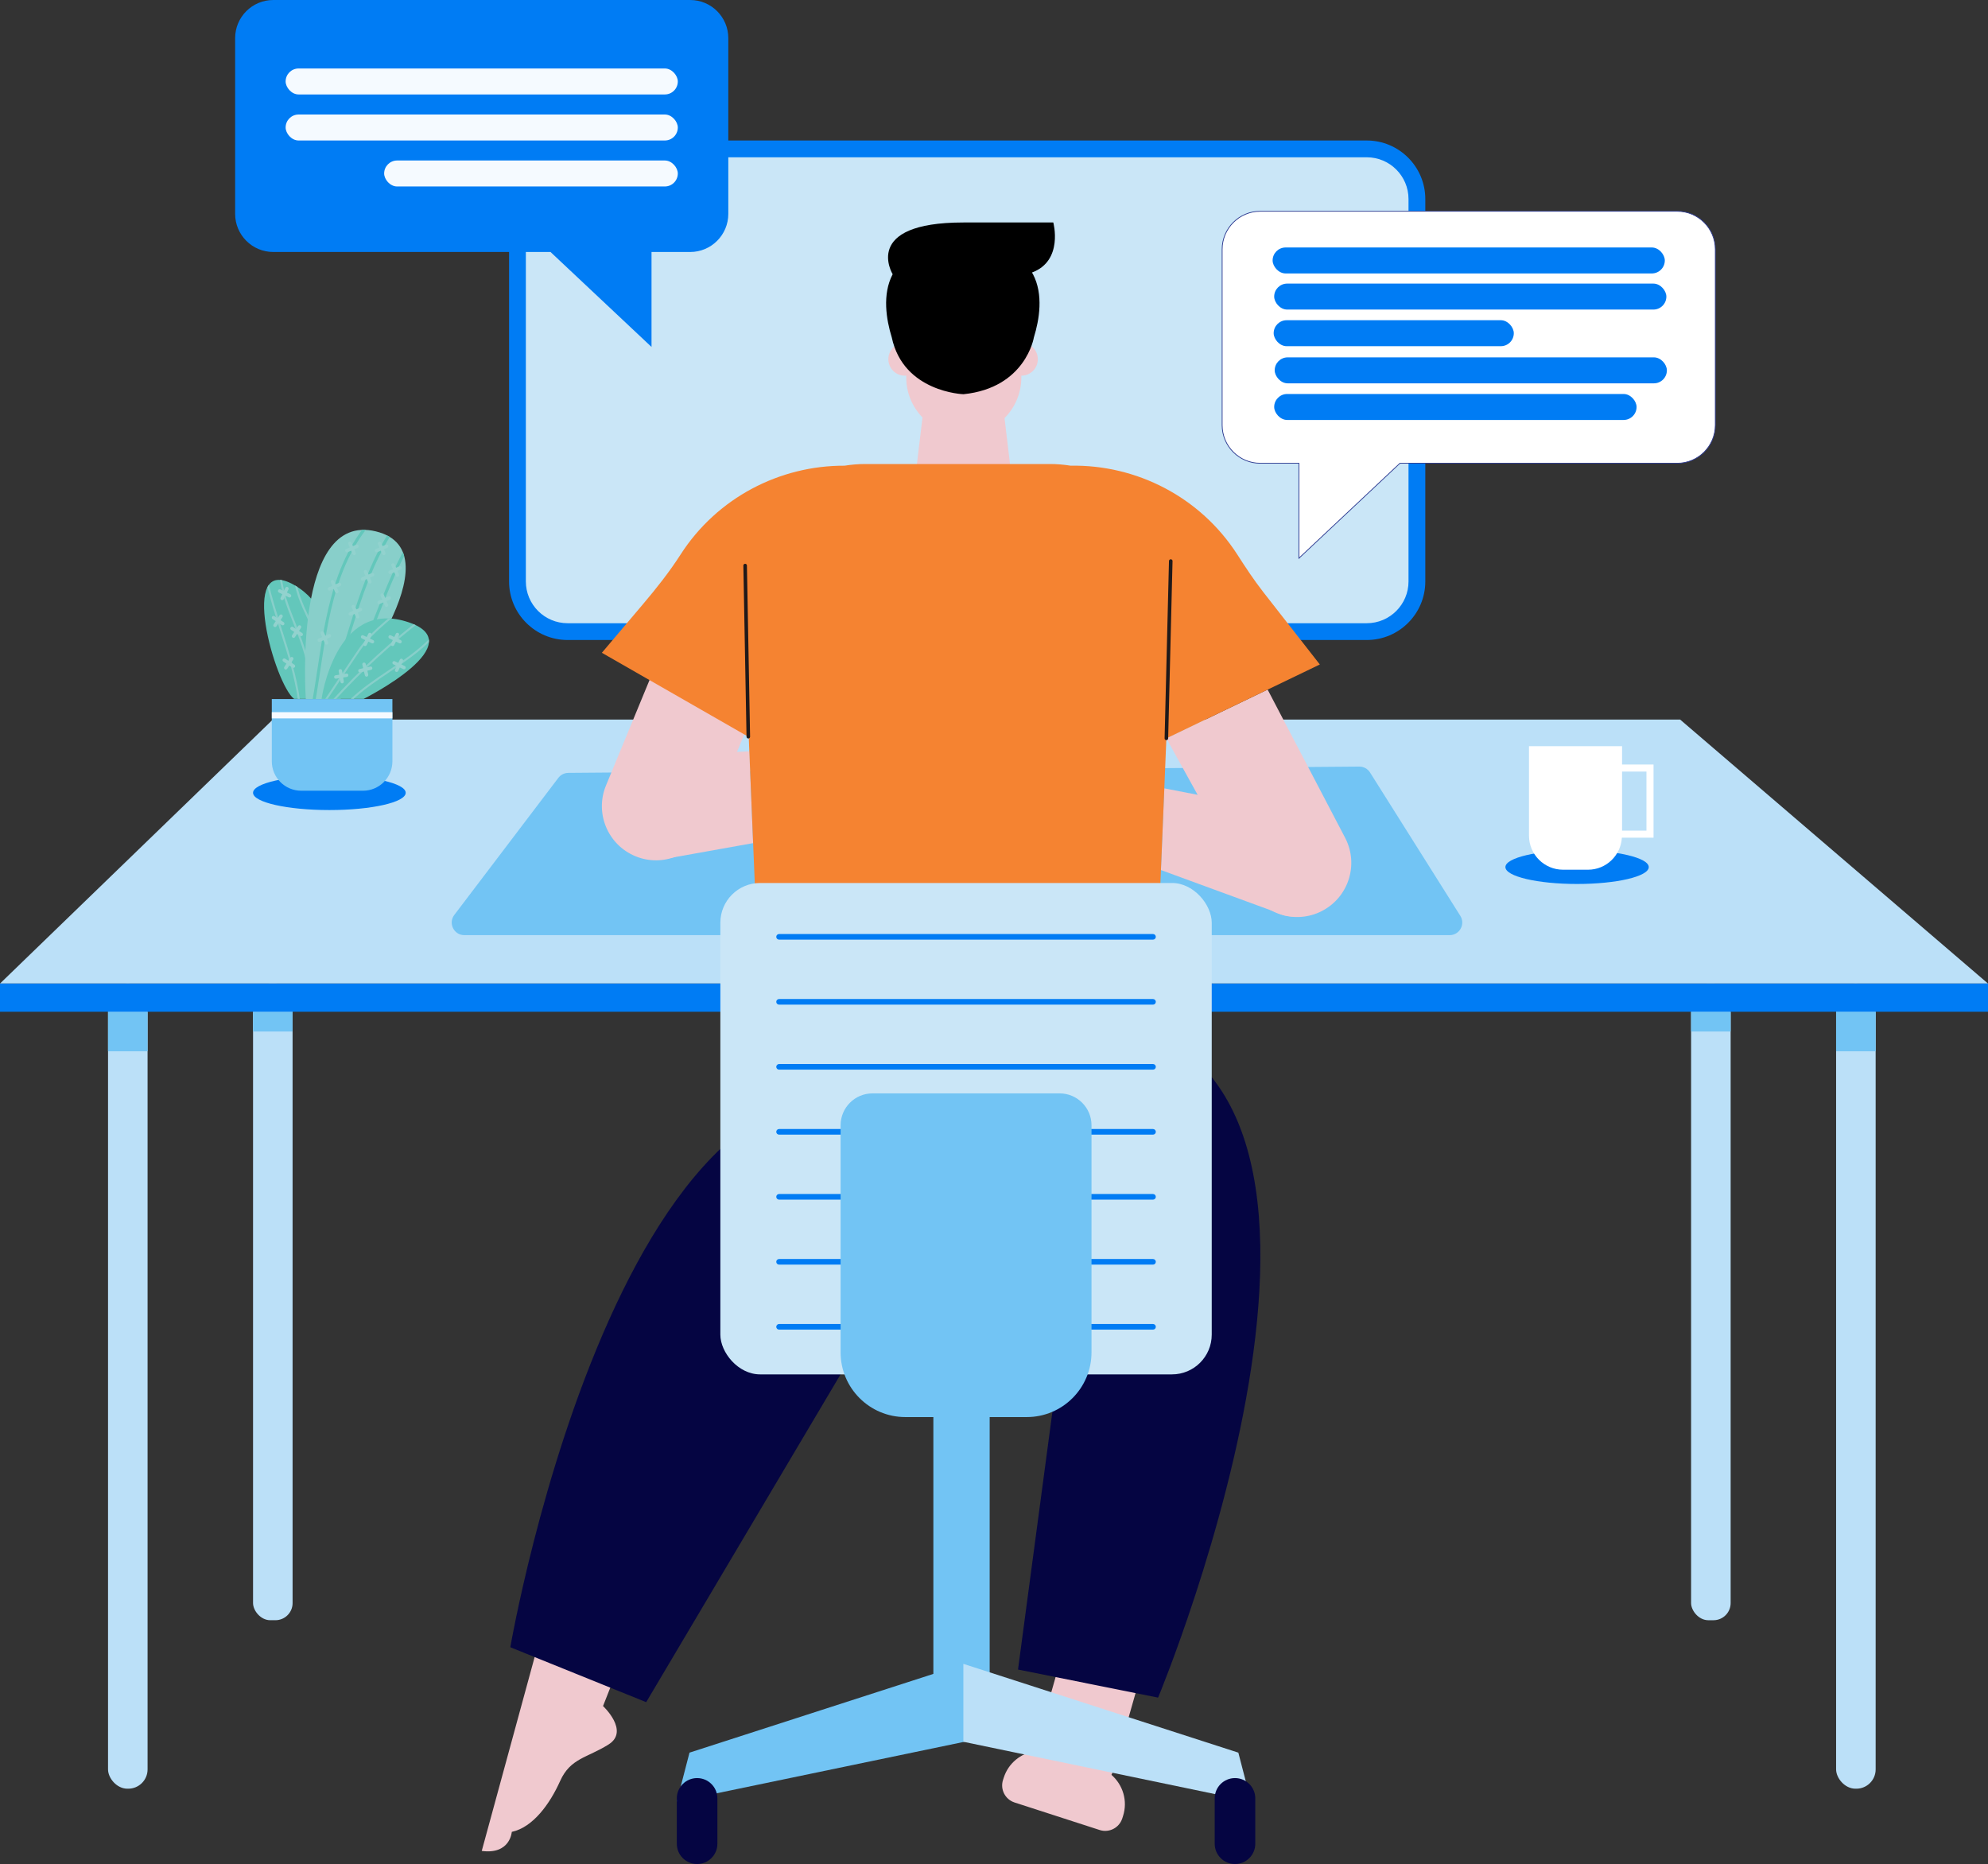<?xml version="1.0" encoding="UTF-8"?>
<svg id="Layer_2" data-name="Layer 2" xmlns="http://www.w3.org/2000/svg" xmlns:xlink="http://www.w3.org/1999/xlink" viewBox="0 0 1311.91 1230.07">
  <rect x="0" y="0" width="1311.91" height="1230.07" fill="#333333" stroke="none"/>
  <defs>
    <style>
      .cls-1 {
        fill: #007cf4;
      }

      .cls-2 {
        fill: #bbe0f8;
      }

      .cls-3 {
        stroke: #1f191a;
        stroke-linecap: round;
        stroke-linejoin: round;
        stroke-width: 2.35px;
      }

      .cls-3, .cls-4 {
        fill: #f58331;
      }

      .cls-5, .cls-6 {
        fill: #fff;
      }

      .cls-7 {
        fill: #63c7bb;
      }

      .cls-8 {
        fill: #cae6f7;
      }

      .cls-9 {
        clip-path: url(#clippath-2);
      }

      .cls-10 {
        clip-path: url(#clippath-1);
      }

      .cls-11 {
        fill: #88cfca;
      }

      .cls-12 {
        fill: #f0c9cf;
      }

      .cls-13 {
        fill: #f5faff;
      }

      .cls-14 {
        clip-path: url(#clippath);
      }

      .cls-15 {
        fill: #92d2ce;
      }

      .cls-16 {
        fill: #050542;
      }

      .cls-17 {
        fill: #72c4f4;
      }

      .cls-6 {
        stroke: #2b3990;
        stroke-miterlimit: 10;
        stroke-width: .5px;
      }
    </style>
    <clipPath id="clippath">
      <path class="cls-7" d="m212.21,461.21s19.42-53.8-18.1-75.19c-37.53-21.4-12.6,66.02,0,75.19h18.1Z"/>
    </clipPath>
    <clipPath id="clippath-1">
      <path class="cls-11" d="m201.82,461.31s-9.01-124.1,46.23-110.65c55.24,13.45-23.39,110.65-23.39,110.65h-22.84Z"/>
    </clipPath>
    <clipPath id="clippath-2">
      <path class="cls-7" d="m212.21,461.21s8.94-65.09,55.52-51.18c46.57,13.9-27.76,51.18-27.76,51.18h-27.76Z"/>
    </clipPath>
  </defs>
  <g id="Layer_1-2" data-name="Layer 1">
    <g id="Pc">
      <rect class="cls-8" x="341.47" y="98.25" width="593.57" height="318.55" rx="33.09" ry="33.09"/>
      <path class="cls-1" d="m901.95,422.34H374.57c-21.3,0-38.63-17.33-38.63-38.63v-252.37c0-21.3,17.33-38.63,38.63-38.63h527.38c21.3,0,38.63,17.33,38.63,38.63v252.37c0,21.3-17.33,38.63-38.63,38.63ZM374.57,103.79c-15.19,0-27.55,12.36-27.55,27.55v252.37c0,15.19,12.36,27.55,27.55,27.55h527.38c15.19,0,27.55-12.36,27.55-27.55v-252.37c0-15.19-12.36-27.55-27.55-27.55H374.57Z"/>
    </g>
    <g id="table">
      <g>
        <g>
          <rect class="cls-2" x="71.29" y="649.04" width="26.1" height="531.31" rx="12.74" ry="12.74"/>
          <rect class="cls-2" x="166.99" y="649.04" width="26.1" height="420.13" rx="11.33" ry="11.33"/>
          <rect class="cls-17" x="71.29" y="667.64" width="26.1" height="26.1"/>
          <rect class="cls-17" x="166.99" y="667.64" width="26.1" height="13.05"/>
        </g>
        <g>
          <rect class="cls-2" x="1211.68" y="649.04" width="26.1" height="531.31" rx="12.74" ry="12.74" transform="translate(2449.45 1829.39) rotate(180)"/>
          <rect class="cls-2" x="1115.97" y="649.04" width="26.1" height="420.13" rx="11.33" ry="11.33" transform="translate(2258.05 1718.22) rotate(180)"/>
          <rect class="cls-17" x="1211.68" y="667.64" width="26.1" height="26.1" transform="translate(2449.45 1361.39) rotate(180)"/>
          <rect class="cls-17" x="1115.97" y="667.64" width="26.1" height="13.05" transform="translate(2258.05 1348.33) rotate(180)"/>
        </g>
      </g>
      <g>
        <polygon class="cls-2" points="1311.91 649.04 0 649.04 180.04 474.84 1108.74 474.84 1311.91 649.04"/>
        <rect class="cls-1" y="649.04" width="1311.91" height="18.6"/>
      </g>
      <path class="cls-17" d="m956.63,617.1H306.42c-6.87,0-10.78-7.87-6.62-13.34l68.66-90.45c1.56-2.05,3.98-3.27,6.56-3.29l521.98-4.15c2.88-.02,5.57,1.45,7.1,3.88l59.58,94.6c3.49,5.54-.49,12.75-7.04,12.75Z"/>
    </g>
    <g id="chat-group">
      <g id="chat-1">
        <path class="cls-1" d="m180.33,0h275.13c13.9,0,25.16,11.27,25.16,25.16v115.97c0,13.9-11.27,25.16-25.16,25.16h-25.51v62.66l-66.65-62.66h-182.97c-13.9,0-25.16-11.27-25.16-25.16V25.16c0-13.9,11.27-25.16,25.16-25.16Z"/>
        <g>
          <rect class="cls-13" x="188.5" y="45.2" width="258.81" height="17.14" rx="8.57" ry="8.57" transform="translate(635.8 107.53) rotate(180)"/>
          <rect class="cls-13" x="188.5" y="75.57" width="258.81" height="17.14" rx="8.57" ry="8.57" transform="translate(635.8 168.28) rotate(-180)"/>
          <rect class="cls-13" x="253.52" y="105.91" width="193.79" height="17.14" rx="8.57" ry="8.57" transform="translate(700.82 228.96) rotate(-180)"/>
        </g>
      </g>
      <g id="chat-2">
        <path class="cls-6" d="m1106.8,139.41h-275.13c-13.9,0-25.16,11.27-25.16,25.16v115.97c0,13.9,11.27,25.16,25.16,25.16h25.51v62.66l66.65-62.66h182.97c13.9,0,25.16-11.27,25.16-25.16v-115.97c0-13.9-11.27-25.16-25.16-25.16Z"/>
        <g>
          <rect class="cls-1" x="839.83" y="163.31" width="258.81" height="17.14" rx="8.57" ry="8.57" transform="translate(1938.46 343.76) rotate(-180)"/>
          <rect class="cls-1" x="840.85" y="187.14" width="258.81" height="17.14" rx="8.57" ry="8.57" transform="translate(1940.51 391.42) rotate(180)"/>
          <rect class="cls-1" x="841.19" y="235.82" width="258.81" height="17.14" rx="8.57" ry="8.57" transform="translate(1941.19 488.78) rotate(-180)"/>
          <rect class="cls-1" x="840.85" y="259.99" width="239.15" height="17.14" rx="8.57" ry="8.57" transform="translate(1920.85 537.12) rotate(180)"/>
          <rect class="cls-1" x="840.51" y="211.31" width="158.47" height="17.14" rx="8.57" ry="8.57" transform="translate(1839.49 439.76) rotate(180)"/>
        </g>
      </g>
      <rect class="cls-13" x="506.51" y="497.8" width="258.81" height="17.14" rx="8.57" ry="8.57" transform="translate(1271.83 1012.73) rotate(-180)"/>
    </g>
    <g id="man">
      <g>
        <g>
          <path class="cls-12" d="m673.99,226.15v-17.19c0-12.12-9.83-21.95-21.95-21.95h-32.05c-12.12,0-21.95,9.83-21.95,21.95v17.28c-.31-.03-.6-.09-.92-.09-6.01,0-10.88,4.87-10.88,10.88s4.87,10.88,10.88,10.88c.31,0,.61-.07.92-.09v1.26c0,10.27,4.09,19.57,10.72,26.4l-8,66.98h70.09l-7.95-66.56c6.85-6.87,11.09-16.35,11.09-26.82v-1.16c6.01,0,10.88-4.87,10.88-10.88s-4.87-10.88-10.88-10.88Z"/>
          <path d="m695.08,146.81h-59.28c-67.6,0-46.72,34.15-46.72,34.15-7,13.33-4.2,29.99-.59,41.68h0c7.7,36.26,47.31,37.5,47.31,37.5,41.1-4.18,46.47-37.5,46.47-37.5h0c3.61-11.69,6.41-28.35-.59-41.68-.21-.4-.47-.74-.69-1.12,21.01-7.75,14.09-33.03,14.09-33.03Z"/>
        </g>
        <g>
          <g>
            <path class="cls-12" d="m409.99,1095.25l-12.04,30.57s17.72,16.47,3.67,25.34c-14.06,8.86-25.2,9-31.96,24.08-6.76,15.08-17.86,30.57-31.92,33.61,0,0-.94,15.08-19.83,12.58l38.42-140.82,53.67,14.64Z"/>
            <path class="cls-16" d="m584.76,856.25l-158.33,267-89.66-36.24s78.87-459.03,283.88-349.85l-35.89,119.09Z"/>
          </g>
          <g>
            <path class="cls-12" d="m733.47,1171.22c.76-1.5,1.4-3.09,1.88-4.78l16.42-57.61-51.58-14.7-16.42,57.61c-.37,1.29-.6,2.57-.77,3.86-9.31,1.38-17.5,7.84-20.59,17.41l-.5,1.55c-2.01,6.21,1.4,12.88,7.61,14.89l56.18,18.17c6.21,2.01,12.88-1.4,14.89-7.61l.5-1.55c3.26-10.08-.07-20.71-7.62-27.23Z"/>
            <path class="cls-16" d="m711.68,802.83l-39.88,298.9,92.44,18.52s179.11-429.48-46.22-449.68l-6.34,132.26Z"/>
          </g>
        </g>
        <g>
          <path class="cls-12" d="m433.63,498.47l60.87-2.68,2.5,60.58-56.68,10.14c-17.81,3.19-35.2-7.41-40.54-24.7h0c-6.89-22.29,10.55-44.62,33.85-43.35Z"/>
          <path class="cls-12" d="m419.29,565h0c-18.24-7.53-26.92-28.42-19.39-46.66l28.97-70.17,62.86,35-25.78,62.45c-7.53,18.24-28.42,26.92-46.66,19.39Z"/>
        </g>
        <g>
          <path class="cls-12" d="m842.93,602.29l-76.81-28.15,2.23-53.91,88.26,17.11c14.25,2.76,24.4,18.11,23.66,35.78h0c-.96,22.78-20.19,37.81-37.33,29.17Z"/>
          <path class="cls-12" d="m872.37,601.16h0c17.54-9.04,24.43-30.59,15.39-48.13l-51.23-97.97-66.82,32.18,54.53,98.54c9.04,17.54,30.59,24.43,48.13,15.39Z"/>
        </g>
        <g>
          <path class="cls-4" d="m870.97,438.48l-37.35-47.82c-6.18-7.91-11.69-16.3-17.12-24.75-24.51-38.09-66.68-59.38-109.98-58.6-4.45-.72-9.01-1.11-13.68-1.11h-121.83c-4.66,0-9.21.39-13.66,1.11-42.72-.18-84.14,21.08-108.3,58.73-7.34,11.44-15.82,22.11-24.6,32.49l-27.27,32.24,96.92,55.55,7.48,180.92c.22,5.42,4.68,9.7,10.11,9.7h240.47c5.42,0,9.88-4.28,10.11-9.7l7.44-179.99,101.26-48.76Z"/>
          <line class="cls-3" x1="493.82" y1="486.14" x2="491.73" y2="373.22"/>
          <line class="cls-3" x1="769.71" y1="487.24" x2="772.6" y2="370.24"/>
        </g>
      </g>
      <g>
        <rect class="cls-17" x="615.94" y="916.33" width="37.16" height="195.36"/>
        <g>
          <rect class="cls-8" x="475.37" y="582.68" width="324.27" height="324.27" rx="26.23" ry="26.23"/>
          <g>
            <path class="cls-1" d="m760.89,620.06h-246.77c-1.02,0-1.85-.83-1.85-1.85s.83-1.85,1.85-1.85h246.77c1.02,0,1.85.83,1.85,1.85s-.83,1.85-1.85,1.85Z"/>
            <path class="cls-1" d="m760.89,662.96h-246.77c-1.02,0-1.85-.83-1.85-1.85s.83-1.85,1.85-1.85h246.77c1.02,0,1.85.83,1.85,1.85s-.83,1.85-1.85,1.85Z"/>
            <path class="cls-1" d="m760.89,705.85h-246.77c-1.02,0-1.85-.83-1.85-1.85s.83-1.85,1.85-1.85h246.77c1.02,0,1.85.83,1.85,1.85s-.83,1.85-1.85,1.85Z"/>
            <path class="cls-1" d="m760.89,748.74h-246.77c-1.02,0-1.85-.83-1.85-1.85s.83-1.85,1.85-1.85h246.77c1.02,0,1.85.83,1.85,1.85s-.83,1.85-1.85,1.85Z"/>
            <path class="cls-1" d="m760.89,791.63h-246.77c-1.02,0-1.85-.83-1.85-1.85s.83-1.85,1.85-1.85h246.77c1.02,0,1.85.83,1.85,1.85s-.83,1.85-1.85,1.85Z"/>
            <path class="cls-1" d="m760.89,834.52h-246.77c-1.02,0-1.85-.83-1.85-1.85s.83-1.85,1.85-1.85h246.77c1.02,0,1.85.83,1.85,1.85s-.83,1.85-1.85,1.85Z"/>
            <path class="cls-1" d="m760.89,877.41h-246.77c-1.02,0-1.85-.83-1.85-1.85s.83-1.85,1.85-1.85h246.77c1.02,0,1.85.83,1.85,1.85s-.83,1.85-1.85,1.85Z"/>
          </g>
        </g>
        <path class="cls-17" d="m575.77,721.52h123.48c11.62,0,21.05,9.43,21.05,21.05v149.83c0,23.58-19.14,42.72-42.72,42.72h-80.14c-23.58,0-42.72-19.14-42.72-42.72v-149.83c0-11.62,9.43-21.05,21.05-21.05Z"/>
        <polygon class="cls-17" points="636.47 1097.97 636.47 1149.39 446.63 1188.85 455.01 1156.56 636.47 1097.97"/>
        <polygon class="cls-2" points="635.74 1097.97 635.74 1149.39 825.58 1188.85 817.2 1156.56 635.74 1097.97"/>
        <path class="cls-16" d="m460.03,1230.07h0c-7.4,0-13.39-6-13.39-13.39v-29.94c0-7.4,6-13.39,13.39-13.39h0c7.4,0,13.39,6,13.39,13.39v29.94c0,7.4-6,13.39-13.39,13.39Z"/>
        <path class="cls-16" d="m814.99,1230.07h0c-7.4,0-13.39-6-13.39-13.39v-29.94c0-7.4,6-13.39,13.39-13.39h0c7.4,0,13.39,6,13.39,13.39v29.94c0,7.4-6,13.39-13.39,13.39Z"/>
      </g>
    </g>
    <g id="plant">
      <ellipse class="cls-1" cx="217.36" cy="523.16" rx="50.37" ry="11.39"/>
      <g>
        <g>
          <g>
            <path class="cls-7" d="m212.21,461.21s19.42-53.8-18.1-75.19c-37.53-21.4-12.6,66.02,0,75.19h18.1Z"/>
            <g class="cls-14">
              <path class="cls-11" d="m196.75,462.96c-2.12-15.99-7.08-31.68-11.88-46.85-3.28-10.37-6.67-21.09-9.14-31.85l1.3-.3c2.46,10.71,5.84,21.41,9.11,31.75,4.82,15.23,9.8,30.97,11.93,47.08l-1.32.18Z"/>
              <path class="cls-11" d="m205.86,463.23c-1.06-10.39-2.15-21.13-4.98-31.41-1.85-6.74-4.49-13.42-7.05-19.87-4.15-10.49-8.44-21.33-9.46-32.75l1.33-.12c1,11.23,5.26,21.98,9.38,32.38,2.57,6.49,5.22,13.2,7.1,20.01,2.85,10.38,3.95,21.18,5.02,31.62l-1.33.14Z"/>
              <path class="cls-11" d="m215.25,462.55c-.49-13.15-1.58-27.09-6.18-39.98-1.69-4.74-3.9-9.47-6.03-14.03-4.6-9.83-9.35-20-9.26-30.98h1.34c-.09,10.69,4.6,20.72,9.13,30.42,2.14,4.6,4.37,9.35,6.08,14.15,4.66,13.06,5.76,27.12,6.25,40.38l-1.33.05Z"/>
            </g>
          </g>
          <g>
            <path class="cls-11" d="m201.82,461.31s-9.01-124.1,46.23-110.65c55.24,13.45-23.39,110.65-23.39,110.65h-22.84Z"/>
            <g class="cls-10">
              <path class="cls-7" d="m207.99,463.55c7.07-40,8.94-84.07,35.75-116.96.81-.99-.6-2.41-1.41-1.41-27.1,33.24-29.12,77.39-36.27,117.84-.22,1.26,1.7,1.8,1.93.53h0Z"/>
              <path class="cls-7" d="m260.47,345.73c-25.62,36.23-30.6,81.67-48.66,121.41-.53,1.16,1.19,2.18,1.73,1.01,18.05-39.72,23.05-85.2,48.66-121.41.74-1.05-.99-2.05-1.73-1.01h0Z"/>
              <path class="cls-7" d="m268.44,359.56c-18.19,31.87-25.74,68.82-46.41,99.39-.72,1.07,1.01,2.07,1.73,1.01,20.68-30.57,28.23-67.52,46.41-99.39.64-1.12-1.09-2.13-1.73-1.01h0Z"/>
            </g>
          </g>
          <g>
            <path class="cls-7" d="m212.21,461.21s8.94-65.09,55.52-51.18c46.57,13.9-27.76,51.18-27.76,51.18h-27.76Z"/>
            <g class="cls-9">
              <path class="cls-11" d="m231.51,462.97l-.93-.96c7.8-7.58,17.05-13.79,26-19.79,12.11-8.12,24.63-16.52,33.36-28.32l1.07.79c-8.87,11.98-21.48,20.45-33.69,28.63-8.9,5.97-18.1,12.14-25.81,19.64Z"/>
              <path class="cls-11" d="m219.63,463.63l-.99-.89c18.95-20.95,39.98-40.19,62.54-57.2l.8,1.06c-22.48,16.95-43.46,36.14-62.34,57.03Z"/>
              <path class="cls-11" d="m214.74,463.43l-1.11-.74,19.18-28.69c2.23-3.33,4.53-6.78,7.1-9.97,5.65-7,12.62-12.84,19.35-18.48l.86,1.02c-6.69,5.6-13.6,11.39-19.17,18.29-2.53,3.14-4.82,6.56-7.03,9.87l-19.18,28.69Z"/>
            </g>
          </g>
          <path class="cls-15" d="m234.79,364.75l-.98-2.28,2.2-.95c.57-.25.84-.91.59-1.49-.25-.57-.91-.84-1.49-.59l-2.2.95-.98-2.28c-.25-.57-.91-.84-1.49-.59-.58.25-.84.91-.59,1.49l.98,2.28-2.37,1.02c-.57.25-.84.91-.59,1.49.11.26.31.45.54.57.29.14.63.16.94.02l2.37-1.02.98,2.28c.11.26.31.46.54.57.29.14.63.16.94.02.58-.25.84-.91.59-1.49Z"/>
          <path class="cls-15" d="m216.58,423.85l-.98-2.28,2.2-.95c.58-.25.84-.91.59-1.49-.25-.57-.91-.84-1.49-.59l-2.2.95-.98-2.28c-.25-.57-.91-.84-1.49-.59-.58.25-.84.91-.59,1.49l.98,2.28-2.37,1.02c-.58.25-.84.91-.59,1.49.11.26.31.45.54.57.29.14.63.16.94.02l2.37-1.02.98,2.28c.11.26.31.46.54.57.29.14.63.16.94.02.58-.25.84-.91.59-1.49Z"/>
          <path class="cls-15" d="m245.1,383.48l-.98-2.28,2.2-.95c.58-.25.84-.91.59-1.49-.25-.57-.91-.84-1.49-.59l-2.2.95-.98-2.28c-.25-.57-.91-.84-1.49-.59-.58.25-.84.91-.59,1.49l.98,2.28-2.37,1.02c-.57.25-.84.91-.59,1.49.11.26.31.45.54.57.29.14.63.16.94.02l2.37-1.02.98,2.28c.11.26.31.46.54.57.29.14.63.16.94.02.58-.25.84-.91.59-1.49Z"/>
          <path class="cls-15" d="m237.05,406.5l-.98-2.28,2.2-.95c.57-.25.84-.91.59-1.49-.25-.57-.91-.84-1.49-.59l-2.2.95-.98-2.28c-.25-.57-.91-.84-1.49-.59-.58.25-.84.91-.59,1.49l.98,2.28-2.37,1.02c-.57.25-.84.91-.59,1.49.11.26.31.45.54.57.29.14.63.16.94.02l2.37-1.02.98,2.28c.11.26.31.46.54.57.29.14.63.16.94.02.58-.25.84-.91.59-1.49Z"/>
          <path class="cls-15" d="m263.27,379.02l-.98-2.28,2.2-.95c.58-.25.84-.91.59-1.49-.25-.57-.91-.84-1.49-.59l-2.2.95-.98-2.28c-.25-.57-.91-.84-1.49-.59-.58.25-.84.91-.59,1.49l.98,2.28-2.37,1.02c-.57.25-.84.91-.59,1.49.11.26.31.45.54.57.29.14.63.16.94.02l2.37-1.02.98,2.28c.11.26.31.46.54.57.29.14.63.16.94.02.58-.25.84-.91.59-1.49Z"/>
          <path class="cls-15" d="m256.07,398.9l-.98-2.28,2.2-.95c.58-.25.84-.91.59-1.49-.25-.57-.91-.84-1.49-.59l-2.2.95-.98-2.28c-.25-.57-.91-.84-1.49-.59-.58.25-.84.91-.59,1.49l.98,2.28-2.37,1.02c-.57.25-.84.91-.59,1.49.11.26.31.45.54.57.29.14.63.16.94.02l2.37-1.02.98,2.28c.11.26.31.46.54.57.29.14.63.16.94.02.58-.25.84-.91.59-1.49Z"/>
          <path class="cls-15" d="m254.36,364.75l-.98-2.28,2.2-.95c.57-.25.84-.91.59-1.49-.25-.57-.91-.84-1.49-.59l-2.2.95-.98-2.28c-.25-.57-.91-.84-1.49-.59-.58.25-.84.91-.59,1.49l.98,2.28-2.37,1.02c-.57.25-.84.91-.59,1.49.11.26.31.45.54.57.29.14.63.16.94.02l2.37-1.02.98,2.28c.11.26.31.46.54.57.29.14.63.16.94.02.58-.25.84-.91.59-1.49Z"/>
          <path class="cls-15" d="m191.57,392.12l-2.24-1.08,1.04-2.15c.27-.56.04-1.24-.53-1.51-.56-.27-1.24-.04-1.51.53l-1.04,2.15-2.24-1.08c-.56-.27-1.24-.04-1.51.53-.27.56-.04,1.24.53,1.51l2.24,1.08-1.12,2.32c-.27.56-.04,1.24.53,1.51.25.12.53.14.78.08.31-.08.58-.29.73-.6l1.12-2.32,2.24,1.08c.25.12.53.14.78.07.31-.08.58-.29.73-.6.27-.56.04-1.24-.53-1.51Z"/>
          <path class="cls-15" d="m246.29,422.41l-2.24-1.08,1.04-2.15c.27-.56.04-1.24-.53-1.51-.56-.27-1.24-.04-1.51.53l-1.04,2.15-2.24-1.08c-.56-.27-1.24-.04-1.51.53-.27.56-.04,1.24.53,1.51l2.24,1.08-1.12,2.32c-.27.56-.04,1.24.53,1.51.25.12.53.14.78.08.31-.08.58-.29.73-.6l1.12-2.32,2.24,1.08c.25.12.53.14.78.08.31-.08.58-.29.73-.6.27-.56.04-1.24-.53-1.51Z"/>
          <path class="cls-15" d="m264.47,422.41l-2.24-1.08,1.04-2.15c.27-.56.04-1.24-.53-1.51-.56-.27-1.24-.04-1.51.53l-1.04,2.15-2.24-1.08c-.56-.27-1.24-.04-1.51.53-.27.56-.04,1.24.53,1.51l2.24,1.08-1.12,2.32c-.27.56-.04,1.24.53,1.51.25.12.53.14.78.08.31-.08.58-.29.73-.6l1.12-2.32,2.24,1.08c.25.12.53.14.78.08.31-.08.58-.29.73-.6.27-.56.04-1.24-.53-1.51Z"/>
          <path class="cls-15" d="m267.09,439.51l-2.24-1.08,1.04-2.15c.27-.56.04-1.24-.53-1.51-.56-.27-1.24-.04-1.51.53l-1.04,2.15-2.24-1.08c-.56-.27-1.24-.04-1.51.53-.27.56-.04,1.24.53,1.51l2.24,1.08-1.12,2.32c-.27.56-.04,1.24.53,1.51.25.12.53.14.78.07.31-.08.58-.29.73-.6l1.12-2.32,2.24,1.08c.25.12.53.14.78.08.31-.08.58-.29.73-.6.27-.56.04-1.24-.53-1.51Z"/>
          <path class="cls-15" d="m244.3,439.85l-2.42.57-.55-2.33c-.14-.61-.75-.99-1.36-.84-.6.14-.99.75-.84,1.36l.55,2.33-2.42.57c-.61.15-.99.75-.84,1.36.14.61.75.99,1.36.84l2.42-.57.59,2.51c.14.61.75.99,1.36.84.27-.07.5-.22.66-.44.19-.26.27-.59.19-.93l-.59-2.51,2.42-.57c.27-.07.5-.23.66-.44.19-.26.27-.59.19-.93-.14-.61-.75-.99-1.36-.84Z"/>
          <path class="cls-15" d="m228.56,444.46l-2.45.4-.39-2.36c-.1-.62-.68-1.04-1.3-.93-.61.1-1.04.68-.93,1.3l.39,2.36-2.45.4c-.62.1-1.04.68-.93,1.3.1.62.68,1.04,1.3.93l2.45-.4.41,2.54c.1.62.68,1.04,1.3.93.28-.05.52-.19.68-.39.2-.24.31-.57.25-.91l-.41-2.54,2.45-.4c.28-.05.52-.19.68-.39.2-.24.31-.57.25-.91-.1-.62-.68-1.04-1.3-.93Z"/>
          <path class="cls-15" d="m187.18,410.58l-2.08-1.36,1.31-2c.34-.52.19-1.23-.33-1.57-.52-.34-1.22-.2-1.57.33l-1.31,2-2.08-1.36c-.52-.34-1.23-.19-1.57.33-.34.53-.19,1.23.33,1.57l2.08,1.36-1.41,2.16c-.34.52-.19,1.23.33,1.57.24.15.51.21.77.17.32-.04.61-.22.8-.5l1.41-2.16,2.08,1.36c.24.15.51.21.77.17.32-.04.61-.22.8-.5.34-.53.19-1.23-.33-1.57Z"/>
          <path class="cls-15" d="m194.26,438.63l-2.08-1.36,1.31-2c.34-.52.19-1.23-.33-1.57-.52-.34-1.22-.2-1.57.33l-1.31,2-2.08-1.36c-.52-.34-1.23-.19-1.57.33-.34.53-.19,1.23.33,1.57l2.08,1.36-1.41,2.16c-.34.52-.19,1.23.33,1.57.24.15.51.21.77.17.32-.04.61-.22.8-.5l1.41-2.16,2.08,1.36c.24.15.51.21.77.17.32-.04.61-.22.8-.5.34-.53.19-1.23-.33-1.57Z"/>
          <path class="cls-15" d="m199.4,417.72l-2.08-1.36,1.31-2c.34-.52.19-1.23-.33-1.57-.52-.34-1.22-.2-1.57.33l-1.31,2-2.08-1.36c-.52-.34-1.23-.19-1.57.33-.34.53-.19,1.23.33,1.57l2.08,1.36-1.41,2.16c-.34.52-.19,1.23.33,1.57.24.15.51.21.77.17.32-.04.61-.22.8-.5l1.41-2.16,2.08,1.36c.24.15.51.21.77.17.32-.04.61-.22.8-.5.34-.53.19-1.23-.33-1.57Z"/>
          <path class="cls-15" d="m223.31,389.99l-.98-2.28,2.2-.95c.57-.25.84-.91.59-1.49-.25-.57-.91-.84-1.49-.59l-2.2.95-.98-2.28c-.25-.57-.91-.84-1.49-.59-.58.25-.84.91-.59,1.49l.98,2.28-2.37,1.02c-.57.25-.84.91-.59,1.49.11.26.31.45.54.57.29.14.63.16.94.02l2.37-1.02.98,2.28c.11.26.31.46.54.57.29.14.63.16.94.02.58-.25.84-.91.59-1.49Z"/>
        </g>
        <path class="cls-17" d="m179.37,461.31h79.58v41.07c0,10.72-8.7,19.42-19.42,19.42h-40.74c-10.72,0-19.42-8.7-19.42-19.42v-41.07h0Z"/>
        <rect class="cls-13" x="179.37" y="469.96" width="79.58" height="4.1"/>
      </g>
    </g>
    <g id="coffee">
      <ellipse class="cls-1" cx="1040.74" cy="572.19" rx="47.3" ry="11.14"/>
      <path class="cls-5" d="m1009,492.4v59.04c0,12.41,10.06,22.48,22.48,22.48h16.47c11.95,0,21.63-9.35,22.34-21.13h20.9v-48.3h-20.77v-12.09h-61.43Zm77.52,55.72h-16.1v-38.97h16.1v38.97Z"/>
    </g>
  </g>
</svg>